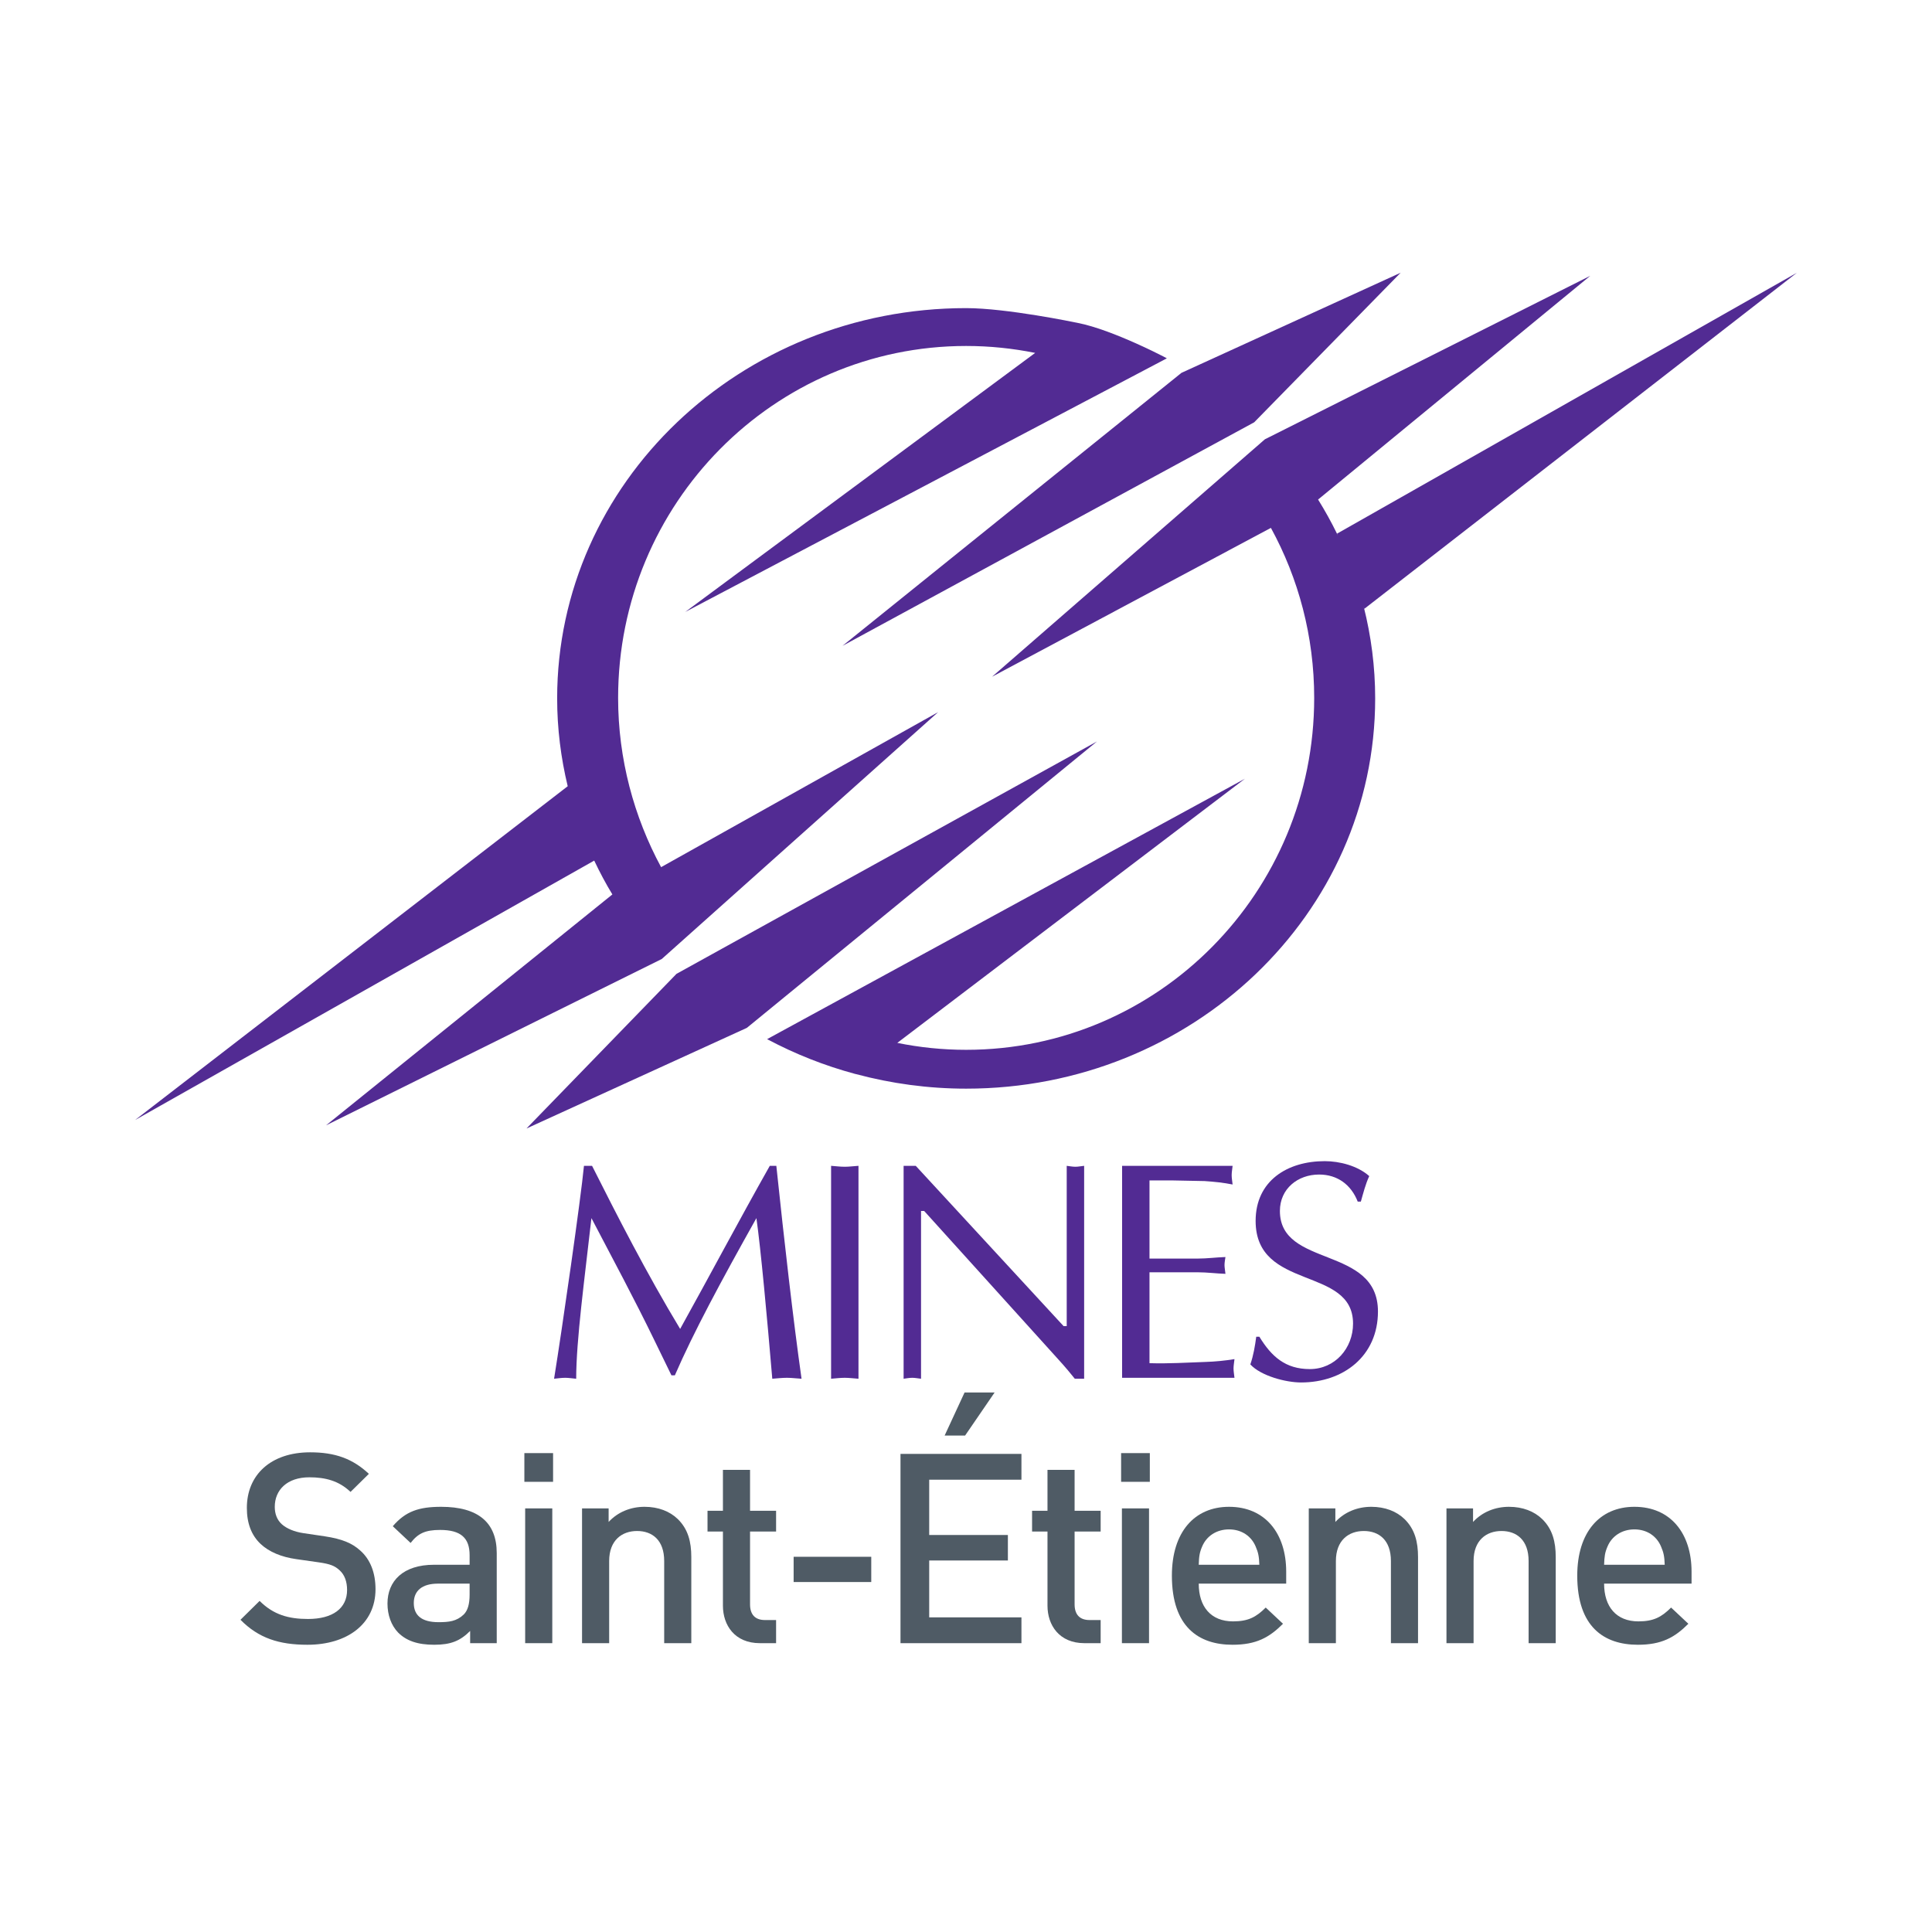 <?xml version="1.0" encoding="UTF-8" standalone="no"?>
<!-- Created with Inkscape (http://www.inkscape.org/) -->

<svg
   xmlns:dc="http://purl.org/dc/elements/1.1/"
   xmlns:cc="http://creativecommons.org/ns#"
   xmlns:rdf="http://www.w3.org/1999/02/22-rdf-syntax-ns#"
   xmlns:svg="http://www.w3.org/2000/svg"
   xmlns="http://www.w3.org/2000/svg"
   xmlns:sodipodi="http://sodipodi.sourceforge.net/DTD/sodipodi-0.dtd"
   xmlns:inkscape="http://www.inkscape.org/namespaces/inkscape"
   id="svg2"
   version="1.1"
   inkscape:version="0.91 r13725"
   xml:space="preserve"
   width="354.325"
   height="354.325"
   viewBox="0 0 354.325 354.325"
   sodipodi:docname="emse.svg"><rect x="0" y="0" width="354.325" height="354.325" fill="#808080" stroke="none"/><defs
     id="defs6" /><sodipodi:namedview
     pagecolor="#ffffff"
     bordercolor="#666666"
     borderopacity="1"
     objecttolerance="10"
     gridtolerance="10"
     guidetolerance="10"
     inkscape:pageopacity="0"
     inkscape:pageshadow="2"
     inkscape:window-width="680"
     inkscape:window-height="480"
     id="namedview4"
     showgrid="false"
     inkscape:zoom="0.66605515"
     inkscape:cx="177.16251"
     inkscape:cy="177.16251"
     inkscape:window-x="2709"
     inkscape:window-y="160"
     inkscape:window-maximized="0"
     inkscape:current-layer="g10" /><g
     id="g10"
     inkscape:groupmode="layer"
     inkscape:label="ink_ext_XXXXXX"
     transform="matrix(1.25,0,0,-1.25,0,354.325)"><g
       id="g12"
       transform="scale(0.1,0.1)"><path
         d="m 0,0 2834.65,0 0,2834.65 L 0,2834.65 0,0 Z"
         style="fill:#ffffff;fill-opacity:1;fill-rule:nonzero;stroke:none"
         id="path14"
         inkscape:connector-curvature="0" /><path
         d="m 451.113,421.43 c -41.726,0 -71.758,9.742 -98.281,36.66 l 28.074,27.68 c 20.285,-20.282 42.524,-26.508 70.989,-26.508 36.269,0 57.332,15.597 57.332,42.5 0,12.09 -3.512,22.238 -10.918,28.867 -7.02,6.633 -14.043,9.351 -30.426,11.703 L 435.129,547 c -22.629,3.129 -40.57,10.93 -52.66,22.238 -13.653,12.871 -20.281,30.422 -20.281,53.043 0,48.367 35.109,81.508 92.832,81.508 36.66,0 62.402,-9.348 86.191,-31.59 l -26.914,-26.508 c -17.16,16.368 -37.051,21.438 -60.449,21.438 -32.762,0 -50.703,-18.719 -50.703,-43.289 0,-10.149 3.117,-19.11 10.527,-25.738 7.019,-6.243 18.332,-10.922 31.199,-12.872 l 31.594,-4.679 c 25.742,-3.91 40.176,-10.141 51.875,-20.68 15.207,-13.25 22.617,-33.152 22.617,-56.941 0,-51.09 -41.73,-81.5 -99.844,-81.5"
         style="fill:#4f5b65;fill-opacity:1;fill-rule:nonzero;stroke:none"
         id="path16"
         inkscape:connector-curvature="0" /><path
         d="m 689.012,511.121 -46.407,0 c -23.406,0 -35.496,-10.531 -35.496,-28.461 0,-17.949 11.321,-28.09 36.278,-28.09 15.207,0 26.515,1.168 37.051,11.309 5.851,5.859 8.574,15.223 8.574,29.262 l 0,15.98 z m 0.785,-87.359 0,17.937 C 675.359,427.27 661.719,421.43 637.148,421.43 c -24.57,0 -40.957,5.84 -53.046,17.929 -10.137,10.532 -15.594,25.743 -15.594,42.52 0,33.141 23.004,56.93 68.25,56.93 l 52.254,0 0,14.043 c 0,24.957 -12.481,37.046 -43.289,37.046 -21.836,0 -32.375,-5.058 -43.293,-19.097 l -26.129,24.57 c 18.719,21.84 38.219,28.469 70.984,28.469 54.207,0 81.516,-23.02 81.516,-67.86 l 0,-132.218 -39.004,0"
         style="fill:#4f5b65;fill-opacity:1;fill-rule:nonzero;stroke:none"
         id="path18"
         inkscape:connector-curvature="0" /><path
         d="m 770.516,423.762 0,197.75 39.789,0 0,-197.75 -39.789,0 z m -1.172,236.738 0,42.121 42.129,0 0,-42.121 -42.129,0"
         style="fill:#4f5b65;fill-opacity:1;fill-rule:nonzero;stroke:none"
         id="path20"
         inkscape:connector-curvature="0" /><path
         d="m 974.492,423.762 0,120.519 c 0,30.809 -17.551,44.059 -39.785,44.059 -22.227,0 -40.945,-13.641 -40.945,-44.059 l 0,-120.519 -39.789,0 0,197.75 39.004,0 0,-19.91 c 13.656,14.828 32.765,22.238 52.66,22.238 20.269,0 37.047,-6.629 48.75,-17.942 15.203,-14.816 19.893,-33.539 19.893,-55.769 l 0,-126.367 -39.788,0"
         style="fill:#4f5b65;fill-opacity:1;fill-rule:nonzero;stroke:none"
         id="path22"
         inkscape:connector-curvature="0" /><path
         d="m 1114.88,423.762 c -37.05,0 -54.21,26.519 -54.21,54.988 l 0,108.82 -22.61,0 0,30.418 22.61,0 0,60.063 39.79,0 0,-60.063 38.21,0 0,-30.418 -38.21,0 0,-106.871 c 0,-14.429 7.01,-23 21.83,-23 l 16.38,0 0,-33.937 -23.79,0"
         style="fill:#4f5b65;fill-opacity:1;fill-rule:nonzero;stroke:none"
         id="path24"
         inkscape:connector-curvature="0" /><path
         d="m 1164.41,513.461 113.879,0 0,37.051 -113.879,0 0,-37.051 z"
         style="fill:#4f5b65;fill-opacity:1;fill-rule:nonzero;stroke:none"
         id="path26"
         inkscape:connector-curvature="0" /><path
         d="m 1415.97,728.359 -30.03,0 29.25,63.18 44.07,0 -43.29,-63.18 z m -94.78,-304.597 0,277.687 177.46,0 0,-37.84 -135.34,0 0,-81.109 115.45,0 0,-37.441 -115.45,0 0,-83.469 135.34,0 0,-37.828 -177.46,0"
         style="fill:#4f5b65;fill-opacity:1;fill-rule:nonzero;stroke:none"
         id="path28"
         inkscape:connector-curvature="0" /><path
         d="m 1591.07,423.762 c -37.05,0 -54.21,26.519 -54.21,54.988 l 0,108.82 -22.62,0 0,30.418 22.62,0 0,60.063 39.78,0 0,-60.063 38.22,0 0,-30.418 -38.22,0 0,-106.871 c 0,-14.429 7.02,-23 21.85,-23 l 16.37,0 0,-33.937 -23.79,0"
         style="fill:#4f5b65;fill-opacity:1;fill-rule:nonzero;stroke:none"
         id="path30"
         inkscape:connector-curvature="0" /><path
         d="m 1646.05,423.762 0,197.75 39.79,0 0,-197.75 -39.79,0 z m -1.17,236.738 0,42.121 42.13,0 0,-42.121 -42.13,0"
         style="fill:#4f5b65;fill-opacity:1;fill-rule:nonzero;stroke:none"
         id="path32"
         inkscape:connector-curvature="0" /><path
         d="m 1842.23,565.719 c -6.24,14.832 -20.29,24.972 -39.01,24.972 -18.72,0 -33.14,-10.14 -39.38,-24.972 -3.91,-8.957 -4.69,-14.821 -5.07,-26.91 l 88.92,0 c -0.4,12.089 -1.56,17.953 -5.46,26.91 z m -83.46,-54.598 c 0,-33.93 17.94,-55.383 50.3,-55.383 22.24,0 33.94,6.242 47.98,20.282 l 25.35,-23.79 c -20.28,-20.281 -39.39,-30.8 -74.1,-30.8 -49.53,0 -88.93,26.121 -88.93,101.39 0,63.969 33.16,101.02 83.85,101.02 53.05,0 83.86,-39 83.86,-95.168 l 0,-17.551 -128.31,0"
         style="fill:#4f5b65;fill-opacity:1;fill-rule:nonzero;stroke:none"
         id="path34"
         inkscape:connector-curvature="0" /><path
         d="m 2040.73,423.762 0,120.519 c 0,30.809 -17.55,44.059 -39.78,44.059 -22.23,0 -40.95,-13.641 -40.95,-44.059 l 0,-120.519 -39.79,0 0,197.75 39.01,0 0,-19.91 c 13.65,14.828 32.76,22.238 52.65,22.238 20.28,0 37.06,-6.629 48.75,-17.942 15.21,-14.816 19.9,-33.539 19.9,-55.769 l 0,-126.367 -39.79,0"
         style="fill:#4f5b65;fill-opacity:1;fill-rule:nonzero;stroke:none"
         id="path36"
         inkscape:connector-curvature="0" /><path
         d="m 2242.75,423.762 0,120.519 c 0,30.809 -17.55,44.059 -39.78,44.059 -22.23,0 -40.95,-13.641 -40.95,-44.059 l 0,-120.519 -39.78,0 0,197.75 39,0 0,-19.91 c 13.65,14.828 32.76,22.238 52.66,22.238 20.27,0 37.05,-6.629 48.75,-17.942 15.2,-14.816 19.89,-33.539 19.89,-55.769 l 0,-126.367 -39.79,0"
         style="fill:#4f5b65;fill-opacity:1;fill-rule:nonzero;stroke:none"
         id="path38"
         inkscape:connector-curvature="0" /><path
         d="m 2436.97,565.719 c -6.24,14.832 -20.28,24.972 -39,24.972 -18.72,0 -33.16,-10.14 -39.4,-24.972 -3.89,-8.957 -4.67,-14.821 -5.06,-26.91 l 88.92,0 c -0.39,12.089 -1.56,17.953 -5.46,26.91 z m -83.46,-54.598 c 0,-33.93 17.94,-55.383 50.31,-55.383 22.22,0 33.93,6.242 47.97,20.282 l 25.35,-23.79 c -20.28,-20.281 -39.39,-30.8 -74.1,-30.8 -49.53,0 -88.93,26.121 -88.93,101.39 0,63.969 33.16,101.02 83.86,101.02 53.04,0 83.85,-39 83.85,-95.168 l 0,-17.551 -128.31,0"
         style="fill:#4f5b65;fill-opacity:1;fill-rule:nonzero;stroke:none"
         id="path40"
         inkscape:connector-curvature="0" /><path
         d="m 1005.39,1936.77 638.99,336.48 67.6,35.61 c -1.72,0.93 -3.45,1.9 -5.18,2.79 -7.49,3.83 -22.33,11.24 -40.39,19.3 -26.4,11.78 -59.32,24.86 -85.38,29.92 -0.69,0.09 -1.45,0.3 -2.13,0.45 l -0.02,-0.03 c -0.75,0.16 -101.79,21.24 -161.36,21.24 -331.36,0 -600.071,-256.35 -600.071,-572.6 0,-44.35 5.496,-87.44 15.492,-128.86 l -634.711,-489.72 673.594,380.6 0.281,-0.58 c 7.938,-16.66 16.766,-33.39 26.36,-49.08 l -420.121,-338.79 492.586,244.07 0.015,0 56.315,50.3 349.14,311.9 -406.439,-227.45 c -39.746,73.52 -63.07,158.63 -63.07,248.31 0,285.11 228.679,516.36 510.629,516.36 34.68,0 68.47,-3.55 101.27,-10.17 l -0.01,-0.01 -513.39,-380.04"
         style="fill:#522b93;fill-opacity:1;fill-rule:nonzero;stroke:none"
         id="path42"
         inkscape:connector-curvature="0" /><path
         d="m 1733.44,2287.59 -497.3,-400.53 603.97,327.93 214.89,219.46 -321.56,-146.86"
         style="fill:#522b93;fill-opacity:1;fill-rule:nonzero;stroke:none"
         id="path44"
         inkscape:connector-curvature="0" /><path
         d="m 2001.76,1941.38 634.66,493.07 -674.81,-382.85 c 0.38,-0.9 0.67,-1.76 1.05,-2.66 -0.42,0.85 -0.83,1.74 -1.25,2.56 l 0.2,0.1 c -8.4,17.2 -17.66,33.86 -27.73,50.07 l 399.39,328.29 -470.32,-236.32 -7.03,-3.5 -50.44,-43.9 -349.9,-304.51 409.08,218.36 c 40.41,-73.91 63.51,-158.94 63.51,-249.47 0,-285.16 -228.59,-516.3 -510.63,-516.3 -34.59,0 -68.36,3.53 -101.04,10.17 l 510.02,387.57 -633.53,-345.28 -67.48,-36.78 c 0.37,-0.21 0.74,-0.4 1.1,-0.59 39.99,-21.22 82.74,-38.22 127.66,-50.35 0.62,-0.14 1.23,-0.29 1.84,-0.43 51.4,-13.74 105.47,-21.29 161.45,-21.29 331.43,0 600.09,256.33 600.09,572.6 0,46.42 -5.94,91.51 -16.86,134.68 0.63,-2.05 0.97,-3.24 0.97,-3.24"
         style="fill:#522b93;fill-opacity:1;fill-rule:nonzero;stroke:none"
         id="path46"
         inkscape:connector-curvature="0" /><path
         d="m 1059.4,1442.76 -66.888,-36.99 0,0 -220.074,-226.88 323.362,147.65 0.12,0.11 54.07,44.25 459.46,375.84 -550.05,-303.98"
         style="fill:#522b93;fill-opacity:1;fill-rule:nonzero;stroke:none"
         id="path48"
         inkscape:connector-curvature="0" /><path
         d="m 1139.02,1124.12 c 11.87,-112.79 24.66,-225.14 36.99,-312.382 -8.22,0.473 -14.61,1.383 -21.46,1.383 -7.31,0 -14.61,-0.91 -21.47,-1.383 -7.76,91.801 -16.89,190.452 -23.29,235.662 -52.98,-94.529 -92.26,-167.599 -119.649,-230.63 l -5.028,0 -25.117,51.609 c -29.23,60.269 -61.203,119.652 -92.258,179.021 -10.047,-89.06 -22.371,-179.478 -22.371,-235.662 -5.937,0.473 -10.969,1.383 -15.988,1.383 -5.938,0 -10.957,-0.91 -16.445,-1.383 11.875,73.532 39.277,264.432 43.847,312.382 l 11.875,0 c 36.535,-72.61 80.383,-158.472 129.25,-239.3 43.374,78.09 85.404,157.56 131.524,239.3 l 9.59,0"
         style="fill:#522b93;fill-opacity:1;fill-rule:nonzero;stroke:none"
         id="path50"
         inkscape:connector-curvature="0" /><path
         d="m 1219.36,1124.12 c 6.4,-0.45 13.24,-1.36 20.1,-1.36 6.38,0 12.78,0.91 20.09,1.36 l 0,-312.382 c -7.31,0.473 -13.71,1.383 -20.09,1.383 -6.86,0 -13.7,-0.91 -20.1,-1.383 l 0,312.382"
         style="fill:#522b93;fill-opacity:1;fill-rule:nonzero;stroke:none"
         id="path52"
         inkscape:connector-curvature="0" /><path
         d="m 1590.64,811.738 -13.7,0 c -5.02,6.41 -14.15,17.364 -23.74,27.871 l -197.3,218.301 -4.57,0 0,-246.172 c -4.56,0.473 -8.67,1.383 -12.78,1.383 -4.57,0 -8.68,-0.91 -12.79,-1.383 l 0,312.382 17.81,0 216.93,-235.19 4.57,0 0,235.19 c 4.1,-0.45 8.22,-1.36 12.79,-1.36 4.11,0 8.22,0.91 12.78,1.36 l 0,-312.382"
         style="fill:#522b93;fill-opacity:1;fill-rule:nonzero;stroke:none"
         id="path54"
         inkscape:connector-curvature="0" /><path
         d="m 1686.52,988.031 70.78,0 c 13.7,0 26.95,1.828 40.65,2.278 -0.46,-3.649 -1.37,-7.758 -1.37,-11.868 0,-3.652 0.91,-7.761 1.37,-12.793 -13.7,0.461 -26.95,2.282 -40.65,2.282 l -70.78,0 0,-133.352 c 27.85,-0.91 55.25,0.91 82.65,1.832 14.16,0.461 27.87,1.82 42.03,4.11 -0.46,-5.032 -1.38,-9.129 -1.38,-13.7 0,-4.57 0.92,-9.14 1.38,-13.699 l -164.88,0 0,310.999 162.13,0 c -0.46,-5.02 -1.37,-9.13 -1.37,-13.69 0,-4.57 0.91,-9.14 1.37,-13.71 -13.7,2.74 -27.4,4.12 -41.1,5.03 l -45.67,0.91 -35.16,0 0,-114.629"
         style="fill:#522b93;fill-opacity:1;fill-rule:nonzero;stroke:none"
         id="path56"
         inkscape:connector-curvature="0" /><path
         d="m 1847.71,873.398 c 17.81,-29.226 38.36,-47.5 73.98,-47.5 37,0 63.48,30.614 63.48,66.68 0,84.942 -142.94,47.5 -142.94,150.712 0,58.92 46.58,87.69 101.39,87.69 21.91,0 48.41,-6.86 65.3,-21.93 -5.48,-11.87 -8.67,-24.65 -12.32,-37.45 l -4.57,0 c -9.59,24.67 -29.69,39.74 -56.63,39.74 -31.52,0 -57.55,-21.01 -57.55,-53.43 0,-84.039 143.86,-50.24 143.86,-147.519 0,-65.313 -50.69,-104.121 -112.8,-104.121 -22.38,0 -58.92,9.589 -74.44,26.492 4.56,13.238 6.84,26.937 8.67,40.636 l 4.57,0"
         style="fill:#522b93;fill-opacity:1;fill-rule:nonzero;stroke:none"
         id="path58"
         inkscape:connector-curvature="0" /></g></g></svg>